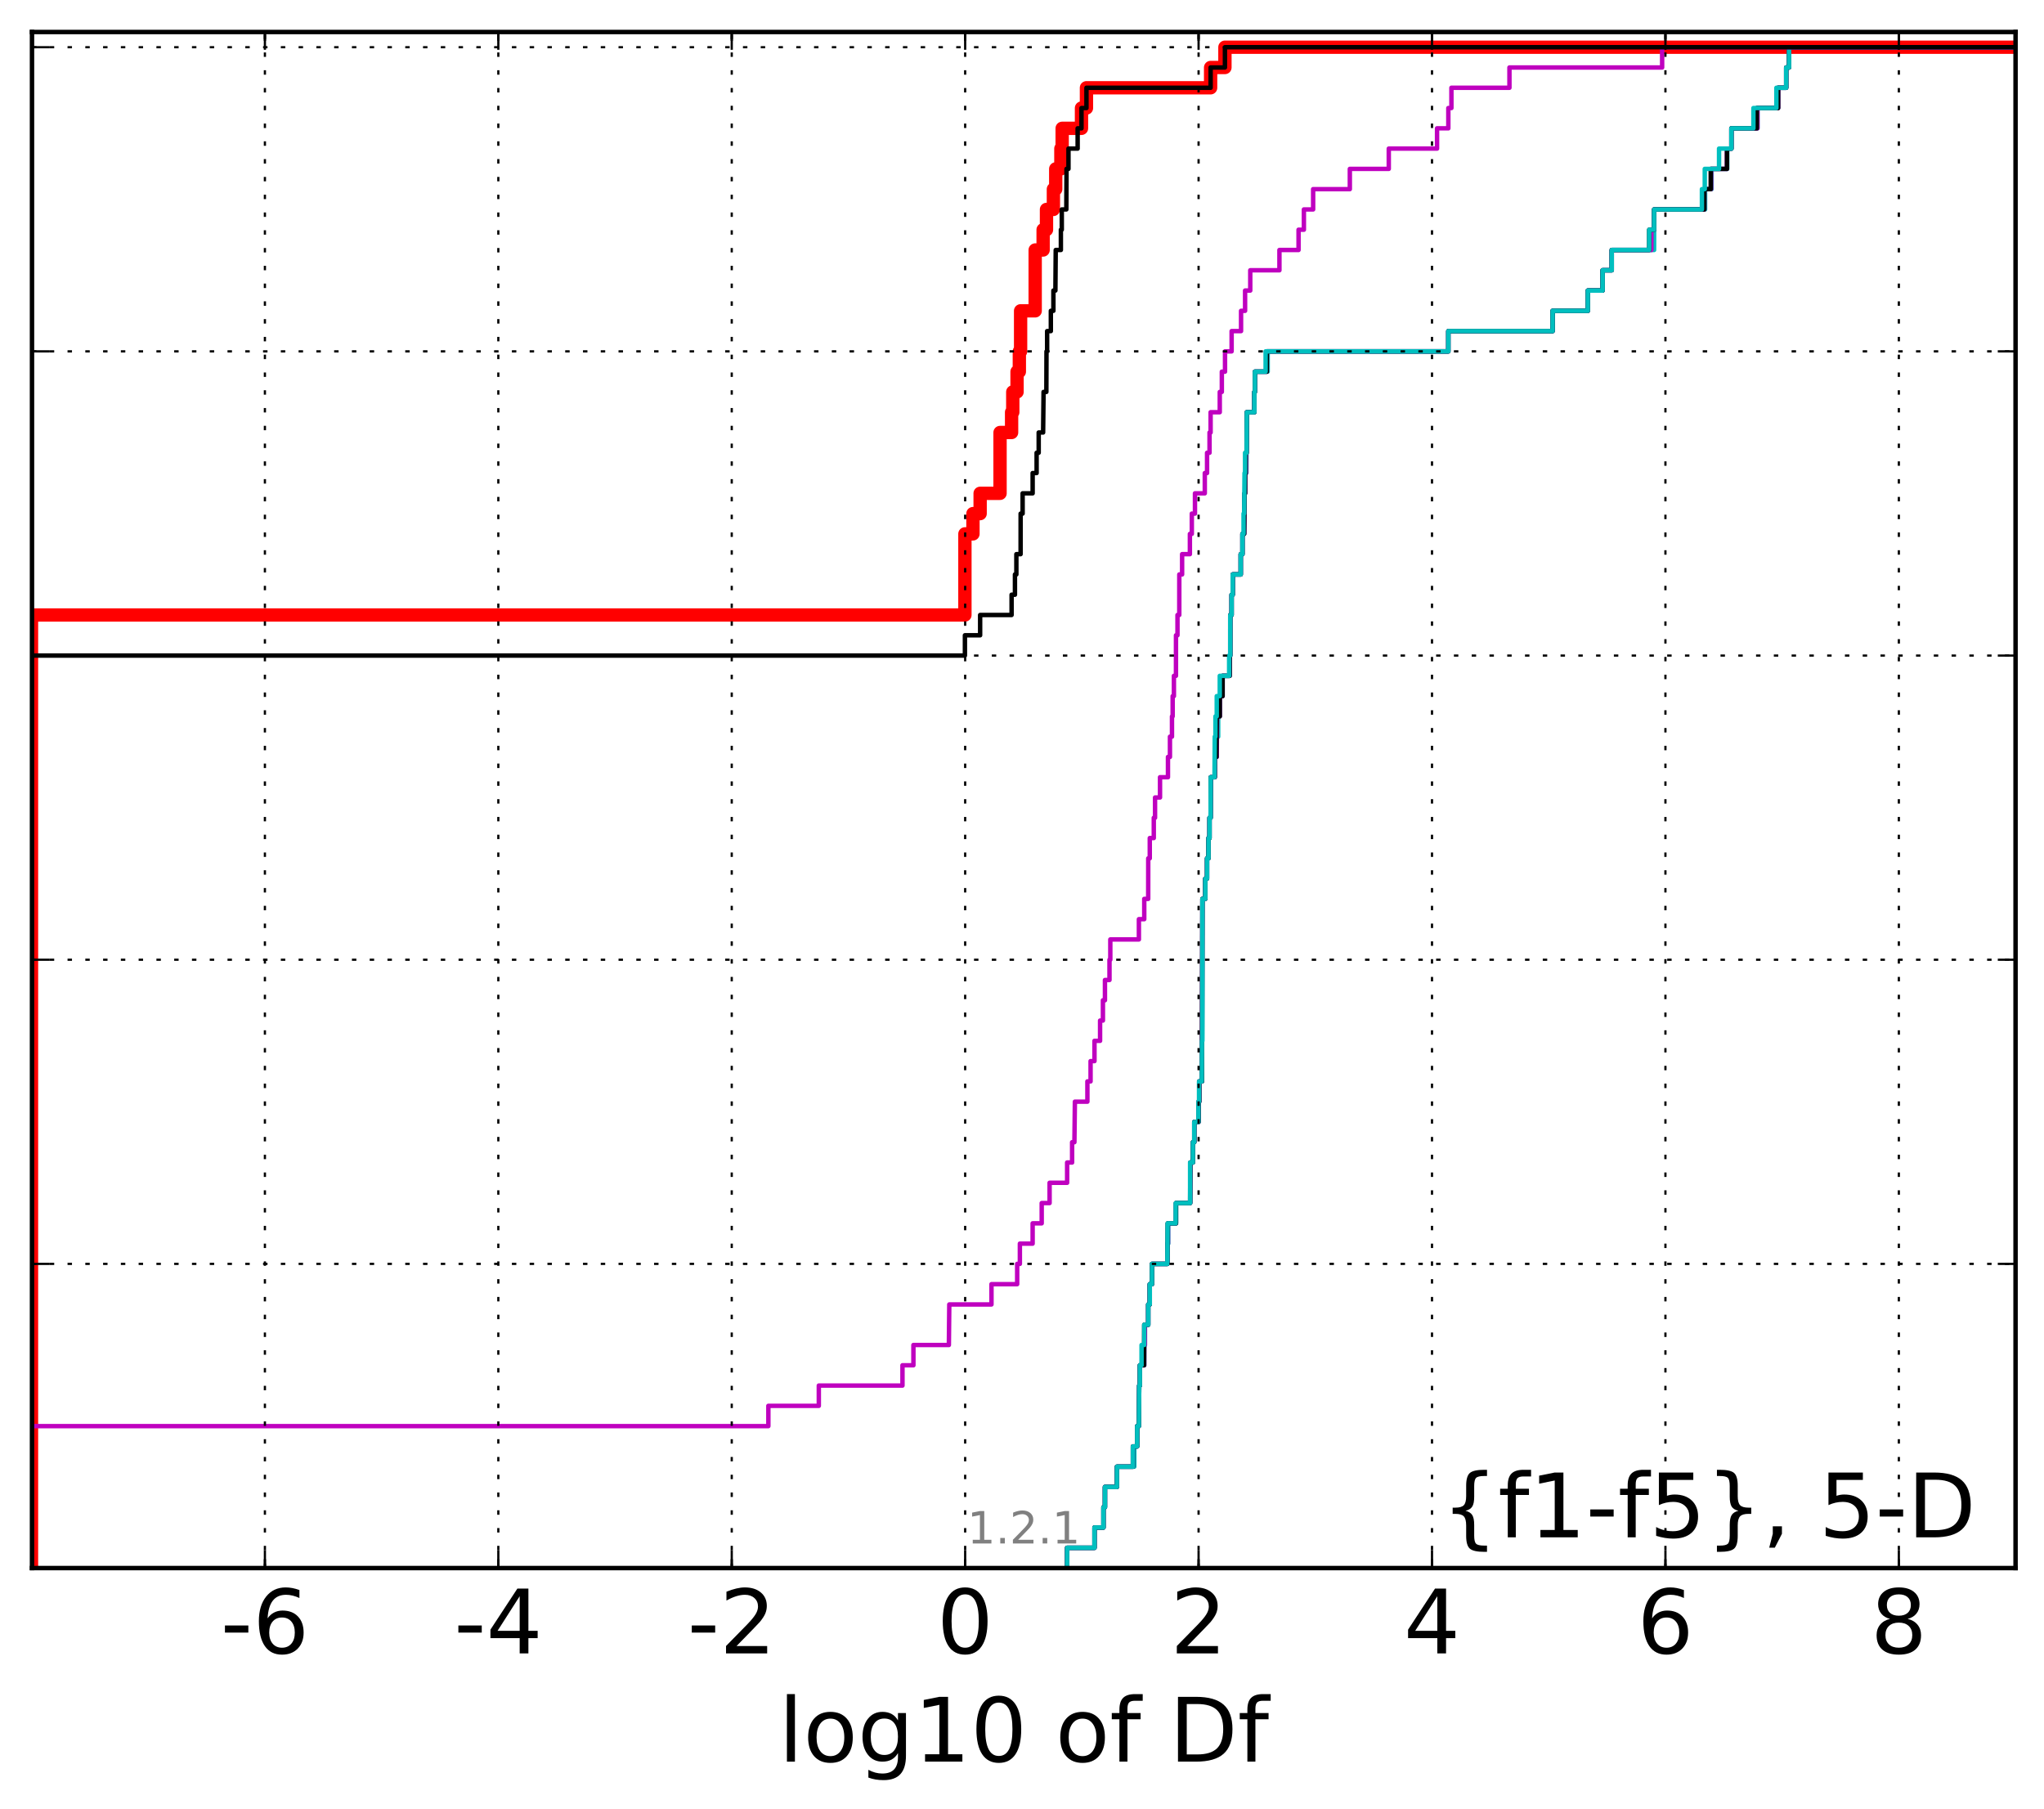 <?xml version="1.0" encoding="utf-8" standalone="no"?>
<!DOCTYPE svg PUBLIC "-//W3C//DTD SVG 1.1//EN"
  "http://www.w3.org/Graphics/SVG/1.1/DTD/svg11.dtd">
<!-- Created with matplotlib (http://matplotlib.org/) -->
<svg height="407pt" version="1.1" viewBox="0 0 460 407" width="460pt" xmlns="http://www.w3.org/2000/svg" xmlns:xlink="http://www.w3.org/1999/xlink">
 <defs>
  <style type="text/css">
*{stroke-linecap:butt;stroke-linejoin:round;stroke-miterlimit:100000;}
  </style>
 </defs>
 <g id="figure_1">
  <g id="patch_1">
   <path d="M 0 407.712 
L 460.8 407.712 
L 460.8 0 
L 0 0 
z
" style="fill:#ffffff;"/>
  </g>
  <g id="axes_1">
   <g id="patch_2">
    <path d="M 7.2 352.8 
L 453.6 352.8 
L 453.6 7.2 
L 7.2 7.2 
z
" style="fill:#ffffff;"/>
   </g>
   <g id="line2d_1">
    <path clip-path="url(#p87be0615e4)" d="M 7.086 352.8 
L 7.086 348.238 
L 7.086 348.238 
L 7.086 348.238 
L 7.086 343.675 
L 7.086 343.675 
L 7.086 343.675 
L 7.086 339.113 
L 7.086 339.113 
L 7.086 339.113 
L 7.086 334.55 
L 7.086 334.55 
L 7.086 334.55 
L 7.086 329.988 
L 7.086 329.988 
L 7.086 329.988 
L 7.086 325.426 
L 7.086 325.426 
L 7.086 325.426 
L 7.086 320.863 
L 7.086 320.863 
L 7.086 320.863 
L 7.086 316.301 
L 7.086 316.301 
L 7.086 316.301 
L 7.086 311.739 
L 7.086 311.739 
L 7.086 311.739 
L 7.086 307.176 
L 7.086 307.176 
L 7.086 307.176 
L 7.086 302.614 
L 7.086 302.614 
L 7.086 302.614 
L 7.086 298.051 
L 7.086 298.051 
L 7.086 298.051 
L 7.086 293.489 
L 7.086 293.489 
L 7.086 293.489 
L 7.086 288.927 
L 7.086 288.927 
L 7.086 288.927 
L 7.086 284.364 
L 7.086 284.364 
L 7.086 284.364 
L 7.086 279.802 
L 7.086 279.802 
L 7.086 279.802 
L 7.086 275.24 
L 7.086 275.24 
L 7.086 275.24 
L 7.086 270.677 
L 7.086 270.677 
L 7.086 270.677 
L 7.086 266.115 
L 7.086 266.115 
L 7.086 266.115 
L 7.086 261.552 
L 7.086 261.552 
L 7.086 261.552 
L 7.086 256.99 
L 7.086 256.99 
L 7.086 256.99 
L 7.086 252.428 
L 7.086 252.428 
L 7.086 252.428 
L 7.086 247.865 
L 7.086 247.865 
L 7.086 247.865 
L 7.086 243.303 
L 7.086 243.303 
L 7.086 243.303 
L 7.086 238.741 
L 7.086 238.741 
L 7.086 238.741 
L 7.086 234.178 
L 7.086 234.178 
L 7.086 234.178 
L 7.086 229.616 
L 7.086 229.616 
L 7.086 229.616 
L 7.086 225.053 
L 7.086 225.053 
L 7.086 225.053 
L 7.086 220.491 
L 7.086 220.491 
L 7.086 220.491 
L 7.086 215.929 
L 7.086 215.929 
L 7.086 215.929 
L 7.086 211.366 
L 7.086 211.366 
L 7.086 211.366 
L 7.086 206.804 
L 7.086 206.804 
L 7.086 206.804 
L 7.086 202.242 
L 7.086 202.242 
L 7.086 202.242 
L 7.086 197.679 
L 7.086 197.679 
L 7.086 197.679 
L 7.086 193.117 
L 7.086 193.117 
L 7.086 193.117 
L 7.086 188.554 
L 7.086 188.554 
L 7.086 188.554 
L 7.086 183.992 
L 7.086 183.992 
L 7.086 183.992 
L 7.086 179.43 
L 7.086 179.43 
L 7.086 179.43 
L 7.086 174.867 
L 7.086 174.867 
L 7.086 174.867 
L 7.086 170.305 
L 7.086 170.305 
L 7.086 170.305 
L 7.086 165.743 
L 7.086 165.743 
L 7.086 165.743 
L 7.086 161.18 
L 7.086 161.18 
L 7.086 161.18 
L 7.086 156.618 
L 7.086 156.618 
L 7.086 156.618 
L 7.086 152.055 
L 7.086 152.055 
L 7.086 152.055 
L 7.086 147.493 
L 7.086 147.493 
L 7.086 147.493 
L 7.086 142.931 
L 7.086 142.931 
L 7.086 142.931 
L 7.086 138.368 
L 217.153 138.368 
L 217.153 120.119 
L 218.962 120.119 
L 218.962 115.556 
L 220.578 115.556 
L 220.578 110.994 
L 225.06 110.994 
L 225.06 97.307 
L 227.658 97.307 
L 227.658 92.745 
L 227.923 92.745 
L 227.923 88.182 
L 228.885 88.182 
L 228.885 83.62 
L 229.402 83.62 
L 229.402 79.057 
L 229.685 79.057 
L 229.685 69.933 
L 232.966 69.933 
L 232.966 56.246 
L 234.753 56.246 
L 234.753 51.683 
L 235.512 51.683 
L 235.512 47.121 
L 237.066 47.121 
L 237.066 42.558 
L 237.591 42.558 
L 237.591 37.996 
L 238.749 37.996 
L 238.749 33.434 
L 239.039 33.434 
L 239.039 28.871 
L 243.389 28.871 
L 243.389 24.309 
L 244.506 24.309 
L 244.506 19.747 
L 272.448 19.747 
L 272.448 15.184 
L 275.669 15.184 
L 275.669 10.622 
L 275.669 10.622 
L 453.6 10.622 
L 453.6 10.622 
" style="fill:none;stroke:#ff0000;stroke-linecap:square;stroke-width:3.0;"/>
   </g>
   <g id="line2d_2">
    <path clip-path="url(#p87be0615e4)" d="M 240.157 352.8 
L 240.157 348.238 
L 246.313 348.238 
L 246.313 343.675 
L 248.33 343.675 
L 248.33 339.113 
L 248.668 339.113 
L 248.668 334.55 
L 251.365 334.55 
L 251.365 329.988 
L 255.274 329.988 
L 255.274 325.426 
L 255.917 325.426 
L 255.917 320.863 
L 256.306 320.863 
L 256.379 311.739 
L 256.528 311.739 
L 256.528 307.176 
L 257.511 307.176 
L 257.511 302.614 
L 257.666 302.614 
L 257.666 298.051 
L 258.411 298.051 
L 258.411 293.489 
L 258.757 293.489 
L 258.757 288.927 
L 259.251 288.927 
L 259.251 284.364 
L 262.713 284.364 
L 262.713 279.802 
L 262.909 279.802 
L 262.909 275.24 
L 264.679 275.24 
L 264.679 270.677 
L 267.857 270.677 
L 267.892 261.552 
L 268.465 261.552 
L 268.465 256.99 
L 268.767 256.99 
L 268.767 252.428 
L 269.746 252.428 
L 269.746 247.865 
L 269.892 247.865 
L 269.892 243.303 
L 270.512 243.303 
L 270.6 202.242 
L 271.25 202.242 
L 271.25 197.679 
L 271.648 197.679 
L 271.648 193.117 
L 271.972 193.117 
L 271.972 188.554 
L 272.204 188.554 
L 272.204 183.992 
L 272.448 183.992 
L 272.476 174.867 
L 273.382 174.867 
L 273.382 170.305 
L 273.825 170.305 
L 273.825 165.743 
L 274.148 165.743 
L 274.148 161.18 
L 274.507 161.18 
L 274.507 156.618 
L 275.147 156.618 
L 275.147 152.055 
L 276.739 152.055 
L 276.739 147.493 
L 276.865 147.493 
L 276.867 138.368 
L 277.176 138.368 
L 277.176 133.806 
L 277.423 133.806 
L 277.423 129.244 
L 279.225 129.244 
L 279.225 124.681 
L 279.608 124.681 
L 279.608 120.119 
L 279.997 120.119 
L 280.082 110.994 
L 280.205 110.994 
L 280.205 106.432 
L 280.498 106.432 
L 280.596 92.745 
L 282.294 92.745 
L 282.294 88.182 
L 282.414 88.182 
L 282.414 83.62 
L 285.291 83.62 
L 285.291 79.057 
L 325.945 79.057 
L 325.945 74.495 
L 349.417 74.495 
L 349.417 69.933 
L 357.341 69.933 
L 357.341 65.37 
L 360.665 65.37 
L 360.665 60.808 
L 362.721 60.808 
L 362.721 56.246 
L 372.253 56.246 
L 372.267 47.121 
L 383.73 47.121 
L 383.73 42.558 
L 385.185 42.558 
L 385.185 37.996 
L 388.716 37.996 
L 388.716 33.434 
L 389.649 33.434 
L 389.649 28.871 
L 395.512 28.871 
L 395.512 24.309 
L 400.16 24.309 
L 400.16 19.747 
L 401.98 19.747 
L 401.98 15.184 
L 402.628 15.184 
L 402.628 10.622 
L 402.628 10.622 
L 453.6 10.622 
L 453.6 10.622 
" style="fill:none;stroke:#00bfbf;stroke-linecap:square;"/>
   </g>
   <g id="line2d_3">
    <path clip-path="url(#p87be0615e4)" d="M 240.157 352.8 
L 240.157 348.238 
L 246.313 348.238 
L 246.313 343.675 
L 248.33 343.675 
L 248.33 339.113 
L 248.668 339.113 
L 248.668 334.55 
L 251.365 334.55 
L 251.365 329.988 
L 254.961 329.988 
L 254.961 325.426 
L 255.917 325.426 
L 255.917 320.863 
L 256.306 320.863 
L 256.379 311.739 
L 256.528 311.739 
L 256.528 307.176 
L 257.511 307.176 
L 257.511 302.614 
L 257.661 302.614 
L 257.661 298.051 
L 258.411 298.051 
L 258.411 293.489 
L 258.757 293.489 
L 258.757 288.927 
L 259.251 288.927 
L 259.251 284.364 
L 262.713 284.364 
L 262.713 279.802 
L 262.852 279.802 
L 262.852 275.24 
L 264.656 275.24 
L 264.656 270.677 
L 267.839 270.677 
L 267.892 261.552 
L 268.465 261.552 
L 268.465 256.99 
L 268.767 256.99 
L 268.767 252.428 
L 269.745 252.428 
L 269.745 247.865 
L 269.892 247.865 
L 269.892 243.303 
L 270.512 243.303 
L 270.6 202.242 
L 271.25 202.242 
L 271.25 197.679 
L 271.648 197.679 
L 271.648 193.117 
L 271.972 193.117 
L 271.972 188.554 
L 272.204 188.554 
L 272.204 183.992 
L 272.448 183.992 
L 272.476 174.867 
L 273.382 174.867 
L 273.382 170.305 
L 273.825 170.305 
L 273.901 161.18 
L 274.507 161.18 
L 274.507 156.618 
L 275.144 156.618 
L 275.144 152.055 
L 276.739 152.055 
L 276.739 147.493 
L 276.865 147.493 
L 276.867 138.368 
L 277.176 138.368 
L 277.176 133.806 
L 277.423 133.806 
L 277.423 129.244 
L 279.225 129.244 
L 279.225 124.681 
L 279.608 124.681 
L 279.608 120.119 
L 279.997 120.119 
L 280.082 110.994 
L 280.205 110.994 
L 280.205 106.432 
L 280.406 106.432 
L 280.406 101.869 
L 280.557 101.869 
L 280.596 92.745 
L 282.294 92.745 
L 282.294 88.182 
L 282.414 88.182 
L 282.414 83.62 
L 285.092 83.62 
L 285.092 79.057 
L 325.945 79.057 
L 325.945 74.495 
L 349.417 74.495 
L 349.417 69.933 
L 357.341 69.933 
L 357.341 65.37 
L 360.665 65.37 
L 360.665 60.808 
L 362.721 60.808 
L 362.721 56.246 
L 371.637 56.246 
L 371.637 51.683 
L 372.253 51.683 
L 372.253 47.121 
L 383.554 47.121 
L 383.554 42.558 
L 385.081 42.558 
L 385.081 37.996 
L 388.656 37.996 
L 388.656 33.434 
L 389.649 33.434 
L 389.649 28.871 
L 395.512 28.871 
L 395.512 24.309 
L 400.16 24.309 
L 400.16 19.747 
L 401.98 19.747 
L 401.98 15.184 
L 402.628 15.184 
L 402.628 10.622 
L 402.628 10.622 
L 453.6 10.622 
L 453.6 10.622 
" style="fill:none;stroke:#bf00bf;stroke-linecap:square;"/>
   </g>
   <g id="line2d_4">
    <path clip-path="url(#p87be0615e4)" d="M 240.157 352.8 
L 240.157 348.238 
L 246.313 348.238 
L 246.313 343.675 
L 248.33 343.675 
L 248.33 339.113 
L 248.668 339.113 
L 248.668 334.55 
L 251.365 334.55 
L 251.365 329.988 
L 254.961 329.988 
L 254.961 325.426 
L 255.917 325.426 
L 255.917 320.863 
L 256.306 320.863 
L 256.379 311.739 
L 256.528 311.739 
L 256.528 307.176 
L 257.468 307.176 
L 257.511 298.051 
L 258.411 298.051 
L 258.411 293.489 
L 258.757 293.489 
L 258.757 288.927 
L 259.251 288.927 
L 259.251 284.364 
L 262.713 284.364 
L 262.793 275.24 
L 264.656 275.24 
L 264.656 270.677 
L 267.839 270.677 
L 267.872 261.552 
L 268.465 261.552 
L 268.465 256.99 
L 268.767 256.99 
L 268.767 252.428 
L 269.735 252.428 
L 269.735 247.865 
L 269.892 247.865 
L 269.892 243.303 
L 270.512 243.303 
L 270.6 202.242 
L 271.25 202.242 
L 271.25 197.679 
L 271.648 197.679 
L 271.648 193.117 
L 271.972 193.117 
L 271.972 188.554 
L 272.204 188.554 
L 272.204 183.992 
L 272.448 183.992 
L 272.476 174.867 
L 273.382 174.867 
L 273.382 170.305 
L 273.758 170.305 
L 273.825 161.18 
L 274.507 161.18 
L 274.507 156.618 
L 275.139 156.618 
L 275.139 152.055 
L 276.739 152.055 
L 276.739 147.493 
L 276.865 147.493 
L 276.867 138.368 
L 277.176 138.368 
L 277.176 133.806 
L 277.423 133.806 
L 277.423 129.244 
L 279.225 129.244 
L 279.225 124.681 
L 279.608 124.681 
L 279.608 120.119 
L 279.997 120.119 
L 280.082 110.994 
L 280.205 110.994 
L 280.205 106.432 
L 280.33 106.432 
L 280.33 101.869 
L 280.557 101.869 
L 280.596 92.745 
L 282.294 92.745 
L 282.294 88.182 
L 282.414 88.182 
L 282.414 83.62 
L 285.092 83.62 
L 285.092 79.057 
L 325.945 79.057 
L 325.945 74.495 
L 349.417 74.495 
L 349.417 69.933 
L 357.341 69.933 
L 357.341 65.37 
L 360.665 65.37 
L 360.665 60.808 
L 362.721 60.808 
L 362.721 56.246 
L 371.149 56.246 
L 371.149 51.683 
L 372.253 51.683 
L 372.253 47.121 
L 383.554 47.121 
L 383.554 42.558 
L 384.998 42.558 
L 384.998 37.996 
L 388.656 37.996 
L 388.656 33.434 
L 389.649 33.434 
L 389.649 28.871 
L 395.373 28.871 
L 395.373 24.309 
L 400.16 24.309 
L 400.16 19.747 
L 401.98 19.747 
L 401.98 15.184 
L 402.628 15.184 
L 402.628 10.622 
L 402.628 10.622 
L 453.6 10.622 
L 453.6 10.622 
" style="fill:none;stroke:#000000;stroke-linecap:square;"/>
   </g>
   <g id="line2d_5">
    <path clip-path="url(#p87be0615e4)" d="M 240.157 352.8 
L 240.157 348.238 
L 246.313 348.238 
L 246.313 343.675 
L 248.33 343.675 
L 248.33 339.113 
L 248.668 339.113 
L 248.668 334.55 
L 251.365 334.55 
L 251.365 329.988 
L 254.961 329.988 
L 254.961 325.426 
L 255.917 325.426 
L 255.917 320.863 
L 256.306 320.863 
L 256.379 311.739 
L 256.528 311.739 
L 256.528 307.176 
L 256.903 307.176 
L 256.903 302.614 
L 257.511 302.614 
L 257.511 298.051 
L 258.411 298.051 
L 258.411 293.489 
L 258.757 293.489 
L 258.757 288.927 
L 259.251 288.927 
L 259.251 284.364 
L 262.713 284.364 
L 262.769 275.24 
L 264.589 275.24 
L 264.589 270.677 
L 267.829 270.677 
L 267.83 261.552 
L 268.465 261.552 
L 268.465 256.99 
L 268.767 256.99 
L 268.767 252.428 
L 269.707 252.428 
L 269.707 247.865 
L 269.843 247.865 
L 269.843 243.303 
L 270.47 243.303 
L 270.512 234.178 
L 270.6 234.178 
L 270.6 202.242 
L 271.25 202.242 
L 271.25 197.679 
L 271.648 197.679 
L 271.648 193.117 
L 271.972 193.117 
L 271.972 188.554 
L 272.204 188.554 
L 272.204 183.992 
L 272.448 183.992 
L 272.476 174.867 
L 273.323 174.867 
L 273.382 165.743 
L 273.533 165.743 
L 273.533 161.18 
L 273.825 161.18 
L 273.825 156.618 
L 274.507 156.618 
L 274.507 152.055 
L 276.615 152.055 
L 276.615 147.493 
L 276.865 147.493 
L 276.867 138.368 
L 277.176 138.368 
L 277.176 133.806 
L 277.423 133.806 
L 277.423 129.244 
L 279.225 129.244 
L 279.225 124.681 
L 279.608 124.681 
L 279.608 120.119 
L 279.86 120.119 
L 279.86 115.556 
L 279.997 115.556 
L 280.082 106.432 
L 280.205 106.432 
L 280.205 101.869 
L 280.557 101.869 
L 280.596 92.745 
L 282.294 92.745 
L 282.294 88.182 
L 282.414 88.182 
L 282.414 83.62 
L 284.826 83.62 
L 284.826 79.057 
L 325.945 79.057 
L 325.945 74.495 
L 349.417 74.495 
L 349.417 69.933 
L 357.341 69.933 
L 357.341 65.37 
L 360.665 65.37 
L 360.665 60.808 
L 362.721 60.808 
L 362.721 56.246 
L 371.149 56.246 
L 371.149 51.683 
L 372.253 51.683 
L 372.253 47.121 
L 383.016 47.121 
L 383.016 42.558 
L 383.656 42.558 
L 383.656 37.996 
L 386.868 37.996 
L 386.868 33.434 
L 389.649 33.434 
L 389.649 28.871 
L 394.604 28.871 
L 394.604 24.309 
L 399.775 24.309 
L 399.775 19.747 
L 401.98 19.747 
L 401.98 15.184 
L 402.628 15.184 
L 402.628 10.622 
L 402.628 10.622 
L 453.6 10.622 
L 453.6 10.622 
" style="fill:none;stroke:#00bfbf;stroke-linecap:square;"/>
   </g>
   <g id="line2d_6">
    <path clip-path="url(#p87be0615e4)" d="M 7.086 352.8 
L 7.086 348.238 
L 7.086 348.238 
L 7.086 348.238 
L 7.086 343.675 
L 7.086 343.675 
L 7.086 343.675 
L 7.086 339.113 
L 7.086 339.113 
L 7.086 339.113 
L 7.086 334.55 
L 7.086 334.55 
L 7.086 334.55 
L 7.086 329.988 
L 7.086 329.988 
L 7.086 329.988 
L 7.086 325.426 
L 7.086 325.426 
L 7.086 325.426 
L 7.086 320.863 
L 172.919 320.863 
L 172.919 316.301 
L 184.273 316.301 
L 184.273 311.739 
L 203.1 311.739 
L 203.1 307.176 
L 205.563 307.176 
L 205.563 302.614 
L 213.543 302.614 
L 213.636 293.489 
L 223.13 293.489 
L 223.13 288.927 
L 228.914 288.927 
L 228.914 284.364 
L 229.521 284.364 
L 229.521 279.802 
L 232.392 279.802 
L 232.392 275.24 
L 234.435 275.24 
L 234.435 270.677 
L 236.211 270.677 
L 236.211 266.115 
L 240.157 266.115 
L 240.157 261.552 
L 241.277 261.552 
L 241.277 256.99 
L 241.795 256.99 
L 241.903 247.865 
L 244.717 247.865 
L 244.717 243.303 
L 245.432 243.303 
L 245.432 238.741 
L 246.313 238.741 
L 246.313 234.178 
L 247.571 234.178 
L 247.571 229.616 
L 248.211 229.616 
L 248.211 225.053 
L 248.668 225.053 
L 248.668 220.491 
L 249.69 220.491 
L 249.69 215.929 
L 249.875 215.929 
L 249.875 211.366 
L 256.306 211.366 
L 256.306 206.804 
L 257.514 206.804 
L 257.514 202.242 
L 258.402 202.242 
L 258.411 193.117 
L 258.755 193.117 
L 258.755 188.554 
L 259.658 188.554 
L 259.658 183.992 
L 259.94 183.992 
L 259.94 179.43 
L 261.061 179.43 
L 261.061 174.867 
L 262.85 174.867 
L 262.85 170.305 
L 263.295 170.305 
L 263.295 165.743 
L 263.753 165.743 
L 263.753 161.18 
L 263.906 161.18 
L 263.906 156.618 
L 264.188 156.618 
L 264.188 152.055 
L 264.65 152.055 
L 264.654 142.931 
L 264.991 142.931 
L 264.991 138.368 
L 265.396 138.368 
L 265.4 129.244 
L 266.033 129.244 
L 266.033 124.681 
L 267.783 124.681 
L 267.783 120.119 
L 268.217 120.119 
L 268.217 115.556 
L 268.926 115.556 
L 268.926 110.994 
L 271.138 110.994 
L 271.138 106.432 
L 271.648 106.432 
L 271.648 101.869 
L 272.204 101.869 
L 272.204 97.307 
L 272.448 97.307 
L 272.448 92.745 
L 274.507 92.745 
L 274.507 88.182 
L 274.972 88.182 
L 274.972 83.62 
L 275.691 83.62 
L 275.691 79.057 
L 277.176 79.057 
L 277.176 74.495 
L 279.297 74.495 
L 279.297 69.933 
L 280.205 69.933 
L 280.205 65.37 
L 281.37 65.37 
L 281.37 60.808 
L 287.934 60.808 
L 287.934 56.246 
L 292.239 56.246 
L 292.239 51.683 
L 293.439 51.683 
L 293.439 47.121 
L 295.521 47.121 
L 295.521 42.558 
L 303.778 42.558 
L 303.778 37.996 
L 312.543 37.996 
L 312.543 33.434 
L 323.407 33.434 
L 323.407 28.871 
L 325.945 28.871 
L 325.945 24.309 
L 326.639 24.309 
L 326.639 19.747 
L 339.699 19.747 
L 339.699 15.184 
L 374.062 15.184 
L 374.062 10.622 
L 374.062 10.622 
L 453.6 10.622 
L 453.6 10.622 
" style="fill:none;stroke:#bf00bf;stroke-linecap:square;"/>
   </g>
   <g id="line2d_7">
    <path clip-path="url(#p87be0615e4)" d="M 7.086 352.8 
L 7.086 348.238 
L 7.086 348.238 
L 7.086 348.238 
L 7.086 343.675 
L 7.086 343.675 
L 7.086 343.675 
L 7.086 339.113 
L 7.086 339.113 
L 7.086 339.113 
L 7.086 334.55 
L 7.086 334.55 
L 7.086 334.55 
L 7.086 329.988 
L 7.086 329.988 
L 7.086 329.988 
L 7.086 325.426 
L 7.086 325.426 
L 7.086 325.426 
L 7.086 320.863 
L 7.086 320.863 
L 7.086 320.863 
L 7.086 316.301 
L 7.086 316.301 
L 7.086 316.301 
L 7.086 311.739 
L 7.086 311.739 
L 7.086 311.739 
L 7.086 307.176 
L 7.086 307.176 
L 7.086 307.176 
L 7.086 302.614 
L 7.086 302.614 
L 7.086 302.614 
L 7.086 298.051 
L 7.086 298.051 
L 7.086 298.051 
L 7.086 293.489 
L 7.086 293.489 
L 7.086 293.489 
L 7.086 288.927 
L 7.086 288.927 
L 7.086 288.927 
L 7.086 284.364 
L 7.086 284.364 
L 7.086 284.364 
L 7.086 279.802 
L 7.086 279.802 
L 7.086 279.802 
L 7.086 275.24 
L 7.086 275.24 
L 7.086 275.24 
L 7.086 270.677 
L 7.086 270.677 
L 7.086 270.677 
L 7.086 266.115 
L 7.086 266.115 
L 7.086 266.115 
L 7.086 261.552 
L 7.086 261.552 
L 7.086 261.552 
L 7.086 256.99 
L 7.086 256.99 
L 7.086 256.99 
L 7.086 252.428 
L 7.086 252.428 
L 7.086 252.428 
L 7.086 247.865 
L 7.086 247.865 
L 7.086 247.865 
L 7.086 243.303 
L 7.086 243.303 
L 7.086 243.303 
L 7.086 238.741 
L 7.086 238.741 
L 7.086 238.741 
L 7.086 234.178 
L 7.086 234.178 
L 7.086 234.178 
L 7.086 229.616 
L 7.086 229.616 
L 7.086 229.616 
L 7.086 225.053 
L 7.086 225.053 
L 7.086 225.053 
L 7.086 220.491 
L 7.086 220.491 
L 7.086 220.491 
L 7.086 215.929 
L 7.086 215.929 
L 7.086 215.929 
L 7.086 211.366 
L 7.086 211.366 
L 7.086 211.366 
L 7.086 206.804 
L 7.086 206.804 
L 7.086 206.804 
L 7.086 202.242 
L 7.086 202.242 
L 7.086 202.242 
L 7.086 197.679 
L 7.086 197.679 
L 7.086 197.679 
L 7.086 193.117 
L 7.086 193.117 
L 7.086 193.117 
L 7.086 188.554 
L 7.086 188.554 
L 7.086 188.554 
L 7.086 183.992 
L 7.086 183.992 
L 7.086 183.992 
L 7.086 179.43 
L 7.086 179.43 
L 7.086 179.43 
L 7.086 174.867 
L 7.086 174.867 
L 7.086 174.867 
L 7.086 170.305 
L 7.086 170.305 
L 7.086 170.305 
L 7.086 165.743 
L 7.086 165.743 
L 7.086 165.743 
L 7.086 161.18 
L 7.086 161.18 
L 7.086 161.18 
L 7.086 156.618 
L 7.086 156.618 
L 7.086 156.618 
L 7.086 152.055 
L 7.086 152.055 
L 7.086 152.055 
L 7.086 147.493 
L 217.153 147.493 
L 217.153 142.931 
L 220.578 142.931 
L 220.578 138.368 
L 227.658 138.368 
L 227.658 133.806 
L 228.414 133.806 
L 228.414 129.244 
L 228.732 129.244 
L 228.732 124.681 
L 229.685 124.681 
L 229.692 115.556 
L 230.14 115.556 
L 230.14 110.994 
L 232.395 110.994 
L 232.395 106.432 
L 233.288 106.432 
L 233.288 101.869 
L 233.756 101.869 
L 233.756 97.307 
L 234.753 97.307 
L 234.854 88.182 
L 235.482 88.182 
L 235.512 79.057 
L 235.655 79.057 
L 235.655 74.495 
L 236.492 74.495 
L 236.492 69.933 
L 237.066 69.933 
L 237.066 65.37 
L 237.516 65.37 
L 237.591 56.246 
L 238.749 56.246 
L 238.749 51.683 
L 238.954 51.683 
L 238.954 47.121 
L 239.978 47.121 
L 240.017 37.996 
L 240.459 37.996 
L 240.459 33.434 
L 242.521 33.434 
L 242.521 28.871 
L 243.389 28.871 
L 243.389 24.309 
L 244.506 24.309 
L 244.506 19.747 
L 272.448 19.747 
L 272.448 15.184 
L 275.669 15.184 
L 275.669 10.622 
L 275.669 10.622 
L 453.6 10.622 
L 453.6 10.622 
" style="fill:none;stroke:#000000;stroke-linecap:square;"/>
   </g>
   <g id="patch_3">
    <path d="M 7.2 7.2 
L 453.6 7.2 
" style="fill:none;stroke:#000000;stroke-linecap:square;stroke-linejoin:miter;"/>
   </g>
   <g id="patch_4">
    <path d="M 453.6 352.8 
L 453.6 7.2 
" style="fill:none;stroke:#000000;stroke-linecap:square;stroke-linejoin:miter;"/>
   </g>
   <g id="patch_5">
    <path d="M 7.2 352.8 
L 453.6 352.8 
" style="fill:none;stroke:#000000;stroke-linecap:square;stroke-linejoin:miter;"/>
   </g>
   <g id="patch_6">
    <path d="M 7.2 352.8 
L 7.2 7.2 
" style="fill:none;stroke:#000000;stroke-linecap:square;stroke-linejoin:miter;"/>
   </g>
   <g id="matplotlib.axis_1">
    <g id="xtick_1"/>
    <g id="xtick_2">
     <g id="line2d_8">
      <path clip-path="url(#p87be0615e4)" d="M 59.617 352.8 
L 59.617 7.2 
" style="fill:none;stroke:#000000;stroke-dasharray:1,3;stroke-dashoffset:0.0;stroke-width:0.5;"/>
     </g>
     <g id="line2d_9">
      <defs>
       <path d="M 0 0 
L 0 -4 
" id="m0936db0643" style="stroke:#000000;stroke-width:0.5;"/>
      </defs>
      <g>
       <use style="stroke:#000000;stroke-width:0.5;" x="59.617" xlink:href="#m0936db0643" y="352.8"/>
      </g>
     </g>
     <g id="line2d_10">
      <defs>
       <path d="M 0 0 
L 0 4 
" id="mfa978bedc0" style="stroke:#000000;stroke-width:0.5;"/>
      </defs>
      <g>
       <use style="stroke:#000000;stroke-width:0.5;" x="59.617" xlink:href="#mfa978bedc0" y="7.2"/>
      </g>
     </g>
     <g id="text_1">
      <!-- -6 -->
      <defs>
       <path d="M 33.016 40.375 
Q 26.375 40.375 22.484 35.828 
Q 18.609 31.297 18.609 23.391 
Q 18.609 15.531 22.484 10.953 
Q 26.375 6.391 33.016 6.391 
Q 39.656 6.391 43.531 10.953 
Q 47.406 15.531 47.406 23.391 
Q 47.406 31.297 43.531 35.828 
Q 39.656 40.375 33.016 40.375 
M 52.594 71.297 
L 52.594 62.312 
Q 48.875 64.062 45.094 64.984 
Q 41.312 65.922 37.594 65.922 
Q 27.828 65.922 22.672 59.328 
Q 17.531 52.734 16.797 39.406 
Q 19.672 43.656 24.016 45.922 
Q 28.375 48.188 33.594 48.188 
Q 44.578 48.188 50.953 41.516 
Q 57.328 34.859 57.328 23.391 
Q 57.328 12.156 50.688 5.359 
Q 44.047 -1.422 33.016 -1.422 
Q 20.359 -1.422 13.672 8.266 
Q 6.984 17.969 6.984 36.375 
Q 6.984 53.656 15.188 63.938 
Q 23.391 74.219 37.203 74.219 
Q 40.922 74.219 44.703 73.484 
Q 48.484 72.75 52.594 71.297 
" id="BitstreamVeraSans-Roman-36"/>
       <path d="M 4.891 31.391 
L 31.203 31.391 
L 31.203 23.391 
L 4.891 23.391 
z
" id="BitstreamVeraSans-Roman-2d"/>
      </defs>
      <g transform="translate(49.647 371.997)scale(0.2 -0.2)">
       <use xlink:href="#BitstreamVeraSans-Roman-2d"/>
       <use x="36.084" xlink:href="#BitstreamVeraSans-Roman-36"/>
      </g>
     </g>
    </g>
    <g id="xtick_3">
     <g id="line2d_11">
      <path clip-path="url(#p87be0615e4)" d="M 112.148 352.8 
L 112.148 7.2 
" style="fill:none;stroke:#000000;stroke-dasharray:1,3;stroke-dashoffset:0.0;stroke-width:0.5;"/>
     </g>
     <g id="line2d_12">
      <g>
       <use style="stroke:#000000;stroke-width:0.5;" x="112.148" xlink:href="#m0936db0643" y="352.8"/>
      </g>
     </g>
     <g id="line2d_13">
      <g>
       <use style="stroke:#000000;stroke-width:0.5;" x="112.148" xlink:href="#mfa978bedc0" y="7.2"/>
      </g>
     </g>
     <g id="text_2">
      <!-- -4 -->
      <defs>
       <path d="M 37.797 64.312 
L 12.891 25.391 
L 37.797 25.391 
z
M 35.203 72.906 
L 47.609 72.906 
L 47.609 25.391 
L 58.016 25.391 
L 58.016 17.188 
L 47.609 17.188 
L 47.609 0 
L 37.797 0 
L 37.797 17.188 
L 4.891 17.188 
L 4.891 26.703 
z
" id="BitstreamVeraSans-Roman-34"/>
      </defs>
      <g transform="translate(102.178 371.997)scale(0.2 -0.2)">
       <use xlink:href="#BitstreamVeraSans-Roman-2d"/>
       <use x="36.084" xlink:href="#BitstreamVeraSans-Roman-34"/>
      </g>
     </g>
    </g>
    <g id="xtick_4">
     <g id="line2d_14">
      <path clip-path="url(#p87be0615e4)" d="M 164.679 352.8 
L 164.679 7.2 
" style="fill:none;stroke:#000000;stroke-dasharray:1,3;stroke-dashoffset:0.0;stroke-width:0.5;"/>
     </g>
     <g id="line2d_15">
      <g>
       <use style="stroke:#000000;stroke-width:0.5;" x="164.679" xlink:href="#m0936db0643" y="352.8"/>
      </g>
     </g>
     <g id="line2d_16">
      <g>
       <use style="stroke:#000000;stroke-width:0.5;" x="164.679" xlink:href="#mfa978bedc0" y="7.2"/>
      </g>
     </g>
     <g id="text_3">
      <!-- -2 -->
      <defs>
       <path d="M 19.188 8.297 
L 53.609 8.297 
L 53.609 0 
L 7.328 0 
L 7.328 8.297 
Q 12.938 14.109 22.625 23.891 
Q 32.328 33.688 34.812 36.531 
Q 39.547 41.844 41.422 45.531 
Q 43.312 49.219 43.312 52.781 
Q 43.312 58.594 39.234 62.25 
Q 35.156 65.922 28.609 65.922 
Q 23.969 65.922 18.812 64.312 
Q 13.672 62.703 7.812 59.422 
L 7.812 69.391 
Q 13.766 71.781 18.938 73 
Q 24.125 74.219 28.422 74.219 
Q 39.75 74.219 46.484 68.547 
Q 53.219 62.891 53.219 53.422 
Q 53.219 48.922 51.531 44.891 
Q 49.859 40.875 45.406 35.406 
Q 44.188 33.984 37.641 27.219 
Q 31.109 20.453 19.188 8.297 
" id="BitstreamVeraSans-Roman-32"/>
      </defs>
      <g transform="translate(154.709 371.997)scale(0.2 -0.2)">
       <use xlink:href="#BitstreamVeraSans-Roman-2d"/>
       <use x="36.084" xlink:href="#BitstreamVeraSans-Roman-32"/>
      </g>
     </g>
    </g>
    <g id="xtick_5">
     <g id="line2d_17">
      <path clip-path="url(#p87be0615e4)" d="M 217.21 352.8 
L 217.21 7.2 
" style="fill:none;stroke:#000000;stroke-dasharray:1,3;stroke-dashoffset:0.0;stroke-width:0.5;"/>
     </g>
     <g id="line2d_18">
      <g>
       <use style="stroke:#000000;stroke-width:0.5;" x="217.21" xlink:href="#m0936db0643" y="352.8"/>
      </g>
     </g>
     <g id="line2d_19">
      <g>
       <use style="stroke:#000000;stroke-width:0.5;" x="217.21" xlink:href="#mfa978bedc0" y="7.2"/>
      </g>
     </g>
     <g id="text_4">
      <!-- 0 -->
      <defs>
       <path d="M 31.781 66.406 
Q 24.172 66.406 20.328 58.906 
Q 16.5 51.422 16.5 36.375 
Q 16.5 21.391 20.328 13.891 
Q 24.172 6.391 31.781 6.391 
Q 39.453 6.391 43.281 13.891 
Q 47.125 21.391 47.125 36.375 
Q 47.125 51.422 43.281 58.906 
Q 39.453 66.406 31.781 66.406 
M 31.781 74.219 
Q 44.047 74.219 50.516 64.516 
Q 56.984 54.828 56.984 36.375 
Q 56.984 17.969 50.516 8.266 
Q 44.047 -1.422 31.781 -1.422 
Q 19.531 -1.422 13.062 8.266 
Q 6.594 17.969 6.594 36.375 
Q 6.594 54.828 13.062 64.516 
Q 19.531 74.219 31.781 74.219 
" id="BitstreamVeraSans-Roman-30"/>
      </defs>
      <g transform="translate(210.848 371.997)scale(0.2 -0.2)">
       <use xlink:href="#BitstreamVeraSans-Roman-30"/>
      </g>
     </g>
    </g>
    <g id="xtick_6">
     <g id="line2d_20">
      <path clip-path="url(#p87be0615e4)" d="M 269.741 352.8 
L 269.741 7.2 
" style="fill:none;stroke:#000000;stroke-dasharray:1,3;stroke-dashoffset:0.0;stroke-width:0.5;"/>
     </g>
     <g id="line2d_21">
      <g>
       <use style="stroke:#000000;stroke-width:0.5;" x="269.741" xlink:href="#m0936db0643" y="352.8"/>
      </g>
     </g>
     <g id="line2d_22">
      <g>
       <use style="stroke:#000000;stroke-width:0.5;" x="269.741" xlink:href="#mfa978bedc0" y="7.2"/>
      </g>
     </g>
     <g id="text_5">
      <!-- 2 -->
      <g transform="translate(263.379 371.997)scale(0.2 -0.2)">
       <use xlink:href="#BitstreamVeraSans-Roman-32"/>
      </g>
     </g>
    </g>
    <g id="xtick_7">
     <g id="line2d_23">
      <path clip-path="url(#p87be0615e4)" d="M 322.272 352.8 
L 322.272 7.2 
" style="fill:none;stroke:#000000;stroke-dasharray:1,3;stroke-dashoffset:0.0;stroke-width:0.5;"/>
     </g>
     <g id="line2d_24">
      <g>
       <use style="stroke:#000000;stroke-width:0.5;" x="322.272" xlink:href="#m0936db0643" y="352.8"/>
      </g>
     </g>
     <g id="line2d_25">
      <g>
       <use style="stroke:#000000;stroke-width:0.5;" x="322.272" xlink:href="#mfa978bedc0" y="7.2"/>
      </g>
     </g>
     <g id="text_6">
      <!-- 4 -->
      <g transform="translate(315.91 371.997)scale(0.2 -0.2)">
       <use xlink:href="#BitstreamVeraSans-Roman-34"/>
      </g>
     </g>
    </g>
    <g id="xtick_8">
     <g id="line2d_26">
      <path clip-path="url(#p87be0615e4)" d="M 374.803 352.8 
L 374.803 7.2 
" style="fill:none;stroke:#000000;stroke-dasharray:1,3;stroke-dashoffset:0.0;stroke-width:0.5;"/>
     </g>
     <g id="line2d_27">
      <g>
       <use style="stroke:#000000;stroke-width:0.5;" x="374.803" xlink:href="#m0936db0643" y="352.8"/>
      </g>
     </g>
     <g id="line2d_28">
      <g>
       <use style="stroke:#000000;stroke-width:0.5;" x="374.803" xlink:href="#mfa978bedc0" y="7.2"/>
      </g>
     </g>
     <g id="text_7">
      <!-- 6 -->
      <g transform="translate(368.441 371.997)scale(0.2 -0.2)">
       <use xlink:href="#BitstreamVeraSans-Roman-36"/>
      </g>
     </g>
    </g>
    <g id="xtick_9">
     <g id="line2d_29">
      <path clip-path="url(#p87be0615e4)" d="M 427.334 352.8 
L 427.334 7.2 
" style="fill:none;stroke:#000000;stroke-dasharray:1,3;stroke-dashoffset:0.0;stroke-width:0.5;"/>
     </g>
     <g id="line2d_30">
      <g>
       <use style="stroke:#000000;stroke-width:0.5;" x="427.334" xlink:href="#m0936db0643" y="352.8"/>
      </g>
     </g>
     <g id="line2d_31">
      <g>
       <use style="stroke:#000000;stroke-width:0.5;" x="427.334" xlink:href="#mfa978bedc0" y="7.2"/>
      </g>
     </g>
     <g id="text_8">
      <!-- 8 -->
      <defs>
       <path d="M 31.781 34.625 
Q 24.75 34.625 20.719 30.859 
Q 16.703 27.094 16.703 20.516 
Q 16.703 13.922 20.719 10.156 
Q 24.75 6.391 31.781 6.391 
Q 38.812 6.391 42.859 10.172 
Q 46.922 13.969 46.922 20.516 
Q 46.922 27.094 42.891 30.859 
Q 38.875 34.625 31.781 34.625 
M 21.922 38.812 
Q 15.578 40.375 12.031 44.719 
Q 8.5 49.078 8.5 55.328 
Q 8.5 64.062 14.719 69.141 
Q 20.953 74.219 31.781 74.219 
Q 42.672 74.219 48.875 69.141 
Q 55.078 64.062 55.078 55.328 
Q 55.078 49.078 51.531 44.719 
Q 48 40.375 41.703 38.812 
Q 48.828 37.156 52.797 32.312 
Q 56.781 27.484 56.781 20.516 
Q 56.781 9.906 50.312 4.234 
Q 43.844 -1.422 31.781 -1.422 
Q 19.734 -1.422 13.25 4.234 
Q 6.781 9.906 6.781 20.516 
Q 6.781 27.484 10.781 32.312 
Q 14.797 37.156 21.922 38.812 
M 18.312 54.391 
Q 18.312 48.734 21.844 45.562 
Q 25.391 42.391 31.781 42.391 
Q 38.141 42.391 41.719 45.562 
Q 45.312 48.734 45.312 54.391 
Q 45.312 60.062 41.719 63.234 
Q 38.141 66.406 31.781 66.406 
Q 25.391 66.406 21.844 63.234 
Q 18.312 60.062 18.312 54.391 
" id="BitstreamVeraSans-Roman-38"/>
      </defs>
      <g transform="translate(420.972 371.997)scale(0.2 -0.2)">
       <use xlink:href="#BitstreamVeraSans-Roman-38"/>
      </g>
     </g>
    </g>
    <g id="xtick_10"/>
    <g id="xtick_11">
     <g id="line2d_32">
      <defs>
       <path d="M 0 0 
L 0 -2 
" id="m994f0cf934" style="stroke:#000000;stroke-width:0.5;"/>
      </defs>
      <g>
       <use style="stroke:#000000;stroke-width:0.5;" x="59.617" xlink:href="#m994f0cf934" y="352.8"/>
      </g>
     </g>
     <g id="line2d_33">
      <defs>
       <path d="M 0 0 
L 0 2 
" id="m63fd863126" style="stroke:#000000;stroke-width:0.5;"/>
      </defs>
      <g>
       <use style="stroke:#000000;stroke-width:0.5;" x="59.617" xlink:href="#m63fd863126" y="7.2"/>
      </g>
     </g>
    </g>
    <g id="xtick_12">
     <g id="line2d_34">
      <g>
       <use style="stroke:#000000;stroke-width:0.5;" x="112.148" xlink:href="#m994f0cf934" y="352.8"/>
      </g>
     </g>
     <g id="line2d_35">
      <g>
       <use style="stroke:#000000;stroke-width:0.5;" x="112.148" xlink:href="#m63fd863126" y="7.2"/>
      </g>
     </g>
    </g>
    <g id="xtick_13">
     <g id="line2d_36">
      <g>
       <use style="stroke:#000000;stroke-width:0.5;" x="164.679" xlink:href="#m994f0cf934" y="352.8"/>
      </g>
     </g>
     <g id="line2d_37">
      <g>
       <use style="stroke:#000000;stroke-width:0.5;" x="164.679" xlink:href="#m63fd863126" y="7.2"/>
      </g>
     </g>
    </g>
    <g id="xtick_14">
     <g id="line2d_38">
      <g>
       <use style="stroke:#000000;stroke-width:0.5;" x="217.21" xlink:href="#m994f0cf934" y="352.8"/>
      </g>
     </g>
     <g id="line2d_39">
      <g>
       <use style="stroke:#000000;stroke-width:0.5;" x="217.21" xlink:href="#m63fd863126" y="7.2"/>
      </g>
     </g>
    </g>
    <g id="xtick_15">
     <g id="line2d_40">
      <g>
       <use style="stroke:#000000;stroke-width:0.5;" x="269.741" xlink:href="#m994f0cf934" y="352.8"/>
      </g>
     </g>
     <g id="line2d_41">
      <g>
       <use style="stroke:#000000;stroke-width:0.5;" x="269.741" xlink:href="#m63fd863126" y="7.2"/>
      </g>
     </g>
    </g>
    <g id="xtick_16">
     <g id="line2d_42">
      <g>
       <use style="stroke:#000000;stroke-width:0.5;" x="322.272" xlink:href="#m994f0cf934" y="352.8"/>
      </g>
     </g>
     <g id="line2d_43">
      <g>
       <use style="stroke:#000000;stroke-width:0.5;" x="322.272" xlink:href="#m63fd863126" y="7.2"/>
      </g>
     </g>
    </g>
    <g id="xtick_17">
     <g id="line2d_44">
      <g>
       <use style="stroke:#000000;stroke-width:0.5;" x="374.803" xlink:href="#m994f0cf934" y="352.8"/>
      </g>
     </g>
     <g id="line2d_45">
      <g>
       <use style="stroke:#000000;stroke-width:0.5;" x="374.803" xlink:href="#m63fd863126" y="7.2"/>
      </g>
     </g>
    </g>
    <g id="xtick_18">
     <g id="line2d_46">
      <g>
       <use style="stroke:#000000;stroke-width:0.5;" x="427.334" xlink:href="#m994f0cf934" y="352.8"/>
      </g>
     </g>
     <g id="line2d_47">
      <g>
       <use style="stroke:#000000;stroke-width:0.5;" x="427.334" xlink:href="#m63fd863126" y="7.2"/>
      </g>
     </g>
    </g>
    <g id="text_9">
     <!-- log10 of Df -->
     <defs>
      <path id="BitstreamVeraSans-Roman-20"/>
      <path d="M 12.406 8.297 
L 28.516 8.297 
L 28.516 63.922 
L 10.984 60.406 
L 10.984 69.391 
L 28.422 72.906 
L 38.281 72.906 
L 38.281 8.297 
L 54.391 8.297 
L 54.391 0 
L 12.406 0 
z
" id="BitstreamVeraSans-Roman-31"/>
      <path d="M 30.609 48.391 
Q 23.391 48.391 19.188 42.75 
Q 14.984 37.109 14.984 27.297 
Q 14.984 17.484 19.156 11.844 
Q 23.344 6.203 30.609 6.203 
Q 37.797 6.203 41.984 11.859 
Q 46.188 17.531 46.188 27.297 
Q 46.188 37.016 41.984 42.703 
Q 37.797 48.391 30.609 48.391 
M 30.609 56 
Q 42.328 56 49.016 48.375 
Q 55.719 40.766 55.719 27.297 
Q 55.719 13.875 49.016 6.219 
Q 42.328 -1.422 30.609 -1.422 
Q 18.844 -1.422 12.172 6.219 
Q 5.516 13.875 5.516 27.297 
Q 5.516 40.766 12.172 48.375 
Q 18.844 56 30.609 56 
" id="BitstreamVeraSans-Roman-6f"/>
      <path d="M 9.422 75.984 
L 18.406 75.984 
L 18.406 0 
L 9.422 0 
z
" id="BitstreamVeraSans-Roman-6c"/>
      <path d="M 19.672 64.797 
L 19.672 8.109 
L 31.594 8.109 
Q 46.688 8.109 53.688 14.938 
Q 60.688 21.781 60.688 36.531 
Q 60.688 51.172 53.688 57.984 
Q 46.688 64.797 31.594 64.797 
z
M 9.812 72.906 
L 30.078 72.906 
Q 51.266 72.906 61.172 64.094 
Q 71.094 55.281 71.094 36.531 
Q 71.094 17.672 61.125 8.828 
Q 51.172 0 30.078 0 
L 9.812 0 
z
" id="BitstreamVeraSans-Roman-44"/>
      <path d="M 45.406 27.984 
Q 45.406 37.75 41.375 43.109 
Q 37.359 48.484 30.078 48.484 
Q 22.859 48.484 18.828 43.109 
Q 14.797 37.75 14.797 27.984 
Q 14.797 18.266 18.828 12.891 
Q 22.859 7.516 30.078 7.516 
Q 37.359 7.516 41.375 12.891 
Q 45.406 18.266 45.406 27.984 
M 54.391 6.781 
Q 54.391 -7.172 48.188 -13.984 
Q 42 -20.797 29.203 -20.797 
Q 24.469 -20.797 20.266 -20.094 
Q 16.062 -19.391 12.109 -17.922 
L 12.109 -9.188 
Q 16.062 -11.328 19.922 -12.344 
Q 23.781 -13.375 27.781 -13.375 
Q 36.625 -13.375 41.016 -8.766 
Q 45.406 -4.156 45.406 5.172 
L 45.406 9.625 
Q 42.625 4.781 38.281 2.391 
Q 33.938 0 27.875 0 
Q 17.828 0 11.672 7.656 
Q 5.516 15.328 5.516 27.984 
Q 5.516 40.672 11.672 48.328 
Q 17.828 56 27.875 56 
Q 33.938 56 38.281 53.609 
Q 42.625 51.219 45.406 46.391 
L 45.406 54.688 
L 54.391 54.688 
z
" id="BitstreamVeraSans-Roman-67"/>
      <path d="M 37.109 75.984 
L 37.109 68.5 
L 28.516 68.5 
Q 23.688 68.5 21.797 66.547 
Q 19.922 64.594 19.922 59.516 
L 19.922 54.688 
L 34.719 54.688 
L 34.719 47.703 
L 19.922 47.703 
L 19.922 0 
L 10.891 0 
L 10.891 47.703 
L 2.297 47.703 
L 2.297 54.688 
L 10.891 54.688 
L 10.891 58.5 
Q 10.891 67.625 15.141 71.797 
Q 19.391 75.984 28.609 75.984 
z
" id="BitstreamVeraSans-Roman-66"/>
     </defs>
     <g transform="translate(175.214 396.353)scale(0.2 -0.2)">
      <use xlink:href="#BitstreamVeraSans-Roman-6c"/>
      <use x="27.783" xlink:href="#BitstreamVeraSans-Roman-6f"/>
      <use x="88.965" xlink:href="#BitstreamVeraSans-Roman-67"/>
      <use x="152.441" xlink:href="#BitstreamVeraSans-Roman-31"/>
      <use x="216.064" xlink:href="#BitstreamVeraSans-Roman-30"/>
      <use x="279.688" xlink:href="#BitstreamVeraSans-Roman-20"/>
      <use x="311.475" xlink:href="#BitstreamVeraSans-Roman-6f"/>
      <use x="372.656" xlink:href="#BitstreamVeraSans-Roman-66"/>
      <use x="407.861" xlink:href="#BitstreamVeraSans-Roman-20"/>
      <use x="439.648" xlink:href="#BitstreamVeraSans-Roman-44"/>
      <use x="516.65" xlink:href="#BitstreamVeraSans-Roman-66"/>
     </g>
    </g>
   </g>
   <g id="matplotlib.axis_2">
    <g id="ytick_1">
     <g id="line2d_48">
      <path clip-path="url(#p87be0615e4)" d="M 7.2 352.8 
L 453.6 352.8 
" style="fill:none;stroke:#000000;stroke-dasharray:1,3;stroke-dashoffset:0.0;stroke-width:0.5;"/>
     </g>
     <g id="line2d_49">
      <defs>
       <path d="M 0 0 
L 4 0 
" id="m8bdfa0f33d" style="stroke:#000000;stroke-width:0.5;"/>
      </defs>
      <g>
       <use style="stroke:#000000;stroke-width:0.5;" x="7.2" xlink:href="#m8bdfa0f33d" y="352.8"/>
      </g>
     </g>
     <g id="line2d_50">
      <defs>
       <path d="M 0 0 
L -4 0 
" id="m70715664c9" style="stroke:#000000;stroke-width:0.5;"/>
      </defs>
      <g>
       <use style="stroke:#000000;stroke-width:0.5;" x="453.6" xlink:href="#m70715664c9" y="352.8"/>
      </g>
     </g>
    </g>
    <g id="ytick_2">
     <g id="line2d_51">
      <path clip-path="url(#p87be0615e4)" d="M 7.2 284.364 
L 453.6 284.364 
" style="fill:none;stroke:#000000;stroke-dasharray:1,3;stroke-dashoffset:0.0;stroke-width:0.5;"/>
     </g>
     <g id="line2d_52">
      <g>
       <use style="stroke:#000000;stroke-width:0.5;" x="7.2" xlink:href="#m8bdfa0f33d" y="284.364"/>
      </g>
     </g>
     <g id="line2d_53">
      <g>
       <use style="stroke:#000000;stroke-width:0.5;" x="453.6" xlink:href="#m70715664c9" y="284.364"/>
      </g>
     </g>
    </g>
    <g id="ytick_3">
     <g id="line2d_54">
      <path clip-path="url(#p87be0615e4)" d="M 7.2 215.929 
L 453.6 215.929 
" style="fill:none;stroke:#000000;stroke-dasharray:1,3;stroke-dashoffset:0.0;stroke-width:0.5;"/>
     </g>
     <g id="line2d_55">
      <g>
       <use style="stroke:#000000;stroke-width:0.5;" x="7.2" xlink:href="#m8bdfa0f33d" y="215.929"/>
      </g>
     </g>
     <g id="line2d_56">
      <g>
       <use style="stroke:#000000;stroke-width:0.5;" x="453.6" xlink:href="#m70715664c9" y="215.929"/>
      </g>
     </g>
    </g>
    <g id="ytick_4">
     <g id="line2d_57">
      <path clip-path="url(#p87be0615e4)" d="M 7.2 147.493 
L 453.6 147.493 
" style="fill:none;stroke:#000000;stroke-dasharray:1,3;stroke-dashoffset:0.0;stroke-width:0.5;"/>
     </g>
     <g id="line2d_58">
      <g>
       <use style="stroke:#000000;stroke-width:0.5;" x="7.2" xlink:href="#m8bdfa0f33d" y="147.493"/>
      </g>
     </g>
     <g id="line2d_59">
      <g>
       <use style="stroke:#000000;stroke-width:0.5;" x="453.6" xlink:href="#m70715664c9" y="147.493"/>
      </g>
     </g>
    </g>
    <g id="ytick_5">
     <g id="line2d_60">
      <path clip-path="url(#p87be0615e4)" d="M 7.2 79.057 
L 453.6 79.057 
" style="fill:none;stroke:#000000;stroke-dasharray:1,3;stroke-dashoffset:0.0;stroke-width:0.5;"/>
     </g>
     <g id="line2d_61">
      <g>
       <use style="stroke:#000000;stroke-width:0.5;" x="7.2" xlink:href="#m8bdfa0f33d" y="79.057"/>
      </g>
     </g>
     <g id="line2d_62">
      <g>
       <use style="stroke:#000000;stroke-width:0.5;" x="453.6" xlink:href="#m70715664c9" y="79.057"/>
      </g>
     </g>
    </g>
    <g id="ytick_6">
     <g id="line2d_63">
      <path clip-path="url(#p87be0615e4)" d="M 7.2 10.622 
L 453.6 10.622 
" style="fill:none;stroke:#000000;stroke-dasharray:1,3;stroke-dashoffset:0.0;stroke-width:0.5;"/>
     </g>
     <g id="line2d_64">
      <g>
       <use style="stroke:#000000;stroke-width:0.5;" x="7.2" xlink:href="#m8bdfa0f33d" y="10.622"/>
      </g>
     </g>
     <g id="line2d_65">
      <g>
       <use style="stroke:#000000;stroke-width:0.5;" x="453.6" xlink:href="#m70715664c9" y="10.622"/>
      </g>
     </g>
    </g>
   </g>
   <g id="text_10">
    <!-- {f1-f5}, 5-D -->
    <defs>
     <path d="M 12.5 -9.281 
L 15.922 -9.281 
Q 22.75 -9.281 24.828 -7.172 
Q 26.906 -5.078 26.906 1.906 
L 26.906 14.016 
Q 26.906 21.625 29.094 25.094 
Q 31.297 28.562 36.719 29.891 
Q 31.297 31.109 29.094 34.562 
Q 26.906 38.031 26.906 45.703 
L 26.906 57.812 
Q 26.906 64.75 24.828 66.875 
Q 22.75 69 15.922 69 
L 12.5 69 
L 12.5 75.984 
L 15.578 75.984 
Q 27.734 75.984 31.812 72.391 
Q 35.891 68.797 35.891 58.016 
L 35.891 46.297 
Q 35.891 39.016 38.516 36.203 
Q 41.156 33.406 48.094 33.406 
L 51.125 33.406 
L 51.125 26.422 
L 48.094 26.422 
Q 41.156 26.422 38.516 23.578 
Q 35.891 20.75 35.891 13.375 
L 35.891 1.703 
Q 35.891 -9.078 31.812 -12.688 
Q 27.734 -16.312 15.578 -16.312 
L 12.5 -16.312 
z
" id="BitstreamVeraSans-Roman-7d"/>
     <path d="M 51.125 -9.281 
L 51.125 -16.312 
L 48.094 -16.312 
Q 35.938 -16.312 31.812 -12.688 
Q 27.688 -9.078 27.688 1.703 
L 27.688 13.375 
Q 27.688 20.75 25.047 23.578 
Q 22.406 26.422 15.484 26.422 
L 12.5 26.422 
L 12.5 33.406 
L 15.484 33.406 
Q 22.469 33.406 25.078 36.203 
Q 27.688 39.016 27.688 46.297 
L 27.688 58.016 
Q 27.688 68.797 31.812 72.391 
Q 35.938 75.984 48.094 75.984 
L 51.125 75.984 
L 51.125 69 
L 47.797 69 
Q 40.922 69 38.812 66.844 
Q 36.719 64.703 36.719 57.812 
L 36.719 45.703 
Q 36.719 38.031 34.5 34.562 
Q 32.281 31.109 26.906 29.891 
Q 32.328 28.562 34.516 25.094 
Q 36.719 21.625 36.719 14.016 
L 36.719 1.906 
Q 36.719 -4.984 38.812 -7.125 
Q 40.922 -9.281 47.797 -9.281 
z
" id="BitstreamVeraSans-Roman-7b"/>
     <path d="M 11.719 12.406 
L 22.016 12.406 
L 22.016 4 
L 14.016 -11.625 
L 7.719 -11.625 
L 11.719 4 
z
" id="BitstreamVeraSans-Roman-2c"/>
     <path d="M 10.797 72.906 
L 49.516 72.906 
L 49.516 64.594 
L 19.828 64.594 
L 19.828 46.734 
Q 21.969 47.469 24.109 47.828 
Q 26.266 48.188 28.422 48.188 
Q 40.625 48.188 47.75 41.5 
Q 54.891 34.812 54.891 23.391 
Q 54.891 11.625 47.562 5.094 
Q 40.234 -1.422 26.906 -1.422 
Q 22.312 -1.422 17.547 -0.641 
Q 12.797 0.141 7.719 1.703 
L 7.719 11.625 
Q 12.109 9.234 16.797 8.062 
Q 21.484 6.891 26.703 6.891 
Q 35.156 6.891 40.078 11.328 
Q 45.016 15.766 45.016 23.391 
Q 45.016 31 40.078 35.438 
Q 35.156 39.891 26.703 39.891 
Q 22.75 39.891 18.812 39.016 
Q 14.891 38.141 10.797 36.281 
z
" id="BitstreamVeraSans-Roman-35"/>
    </defs>
    <g transform="translate(324.422 345.888)scale(0.2 -0.2)">
     <use xlink:href="#BitstreamVeraSans-Roman-7b"/>
     <use x="63.623" xlink:href="#BitstreamVeraSans-Roman-66"/>
     <use x="98.828" xlink:href="#BitstreamVeraSans-Roman-31"/>
     <use x="162.451" xlink:href="#BitstreamVeraSans-Roman-2d"/>
     <use x="198.535" xlink:href="#BitstreamVeraSans-Roman-66"/>
     <use x="233.74" xlink:href="#BitstreamVeraSans-Roman-35"/>
     <use x="297.363" xlink:href="#BitstreamVeraSans-Roman-7d"/>
     <use x="360.986" xlink:href="#BitstreamVeraSans-Roman-2c"/>
     <use x="392.773" xlink:href="#BitstreamVeraSans-Roman-20"/>
     <use x="424.561" xlink:href="#BitstreamVeraSans-Roman-35"/>
     <use x="488.184" xlink:href="#BitstreamVeraSans-Roman-2d"/>
     <use x="524.268" xlink:href="#BitstreamVeraSans-Roman-44"/>
    </g>
   </g>
   <g id="text_11">
    <!-- 1.2.1 -->
    <defs>
     <path d="M 10.688 12.406 
L 21 12.406 
L 21 0 
L 10.688 0 
z
" id="BitstreamVeraSans-Roman-2e"/>
    </defs>
    <g style="fill:#808080;" transform="translate(217.678 347.264)scale(0.1 -0.1)">
     <use xlink:href="#BitstreamVeraSans-Roman-31"/>
     <use x="63.623" xlink:href="#BitstreamVeraSans-Roman-2e"/>
     <use x="95.41" xlink:href="#BitstreamVeraSans-Roman-32"/>
     <use x="159.033" xlink:href="#BitstreamVeraSans-Roman-2e"/>
     <use x="190.82" xlink:href="#BitstreamVeraSans-Roman-31"/>
    </g>
   </g>
  </g>
 </g>
 <defs>
  <clipPath id="p87be0615e4">
   <rect height="345.6" width="446.4" x="7.2" y="7.2"/>
  </clipPath>
 </defs>
</svg>
